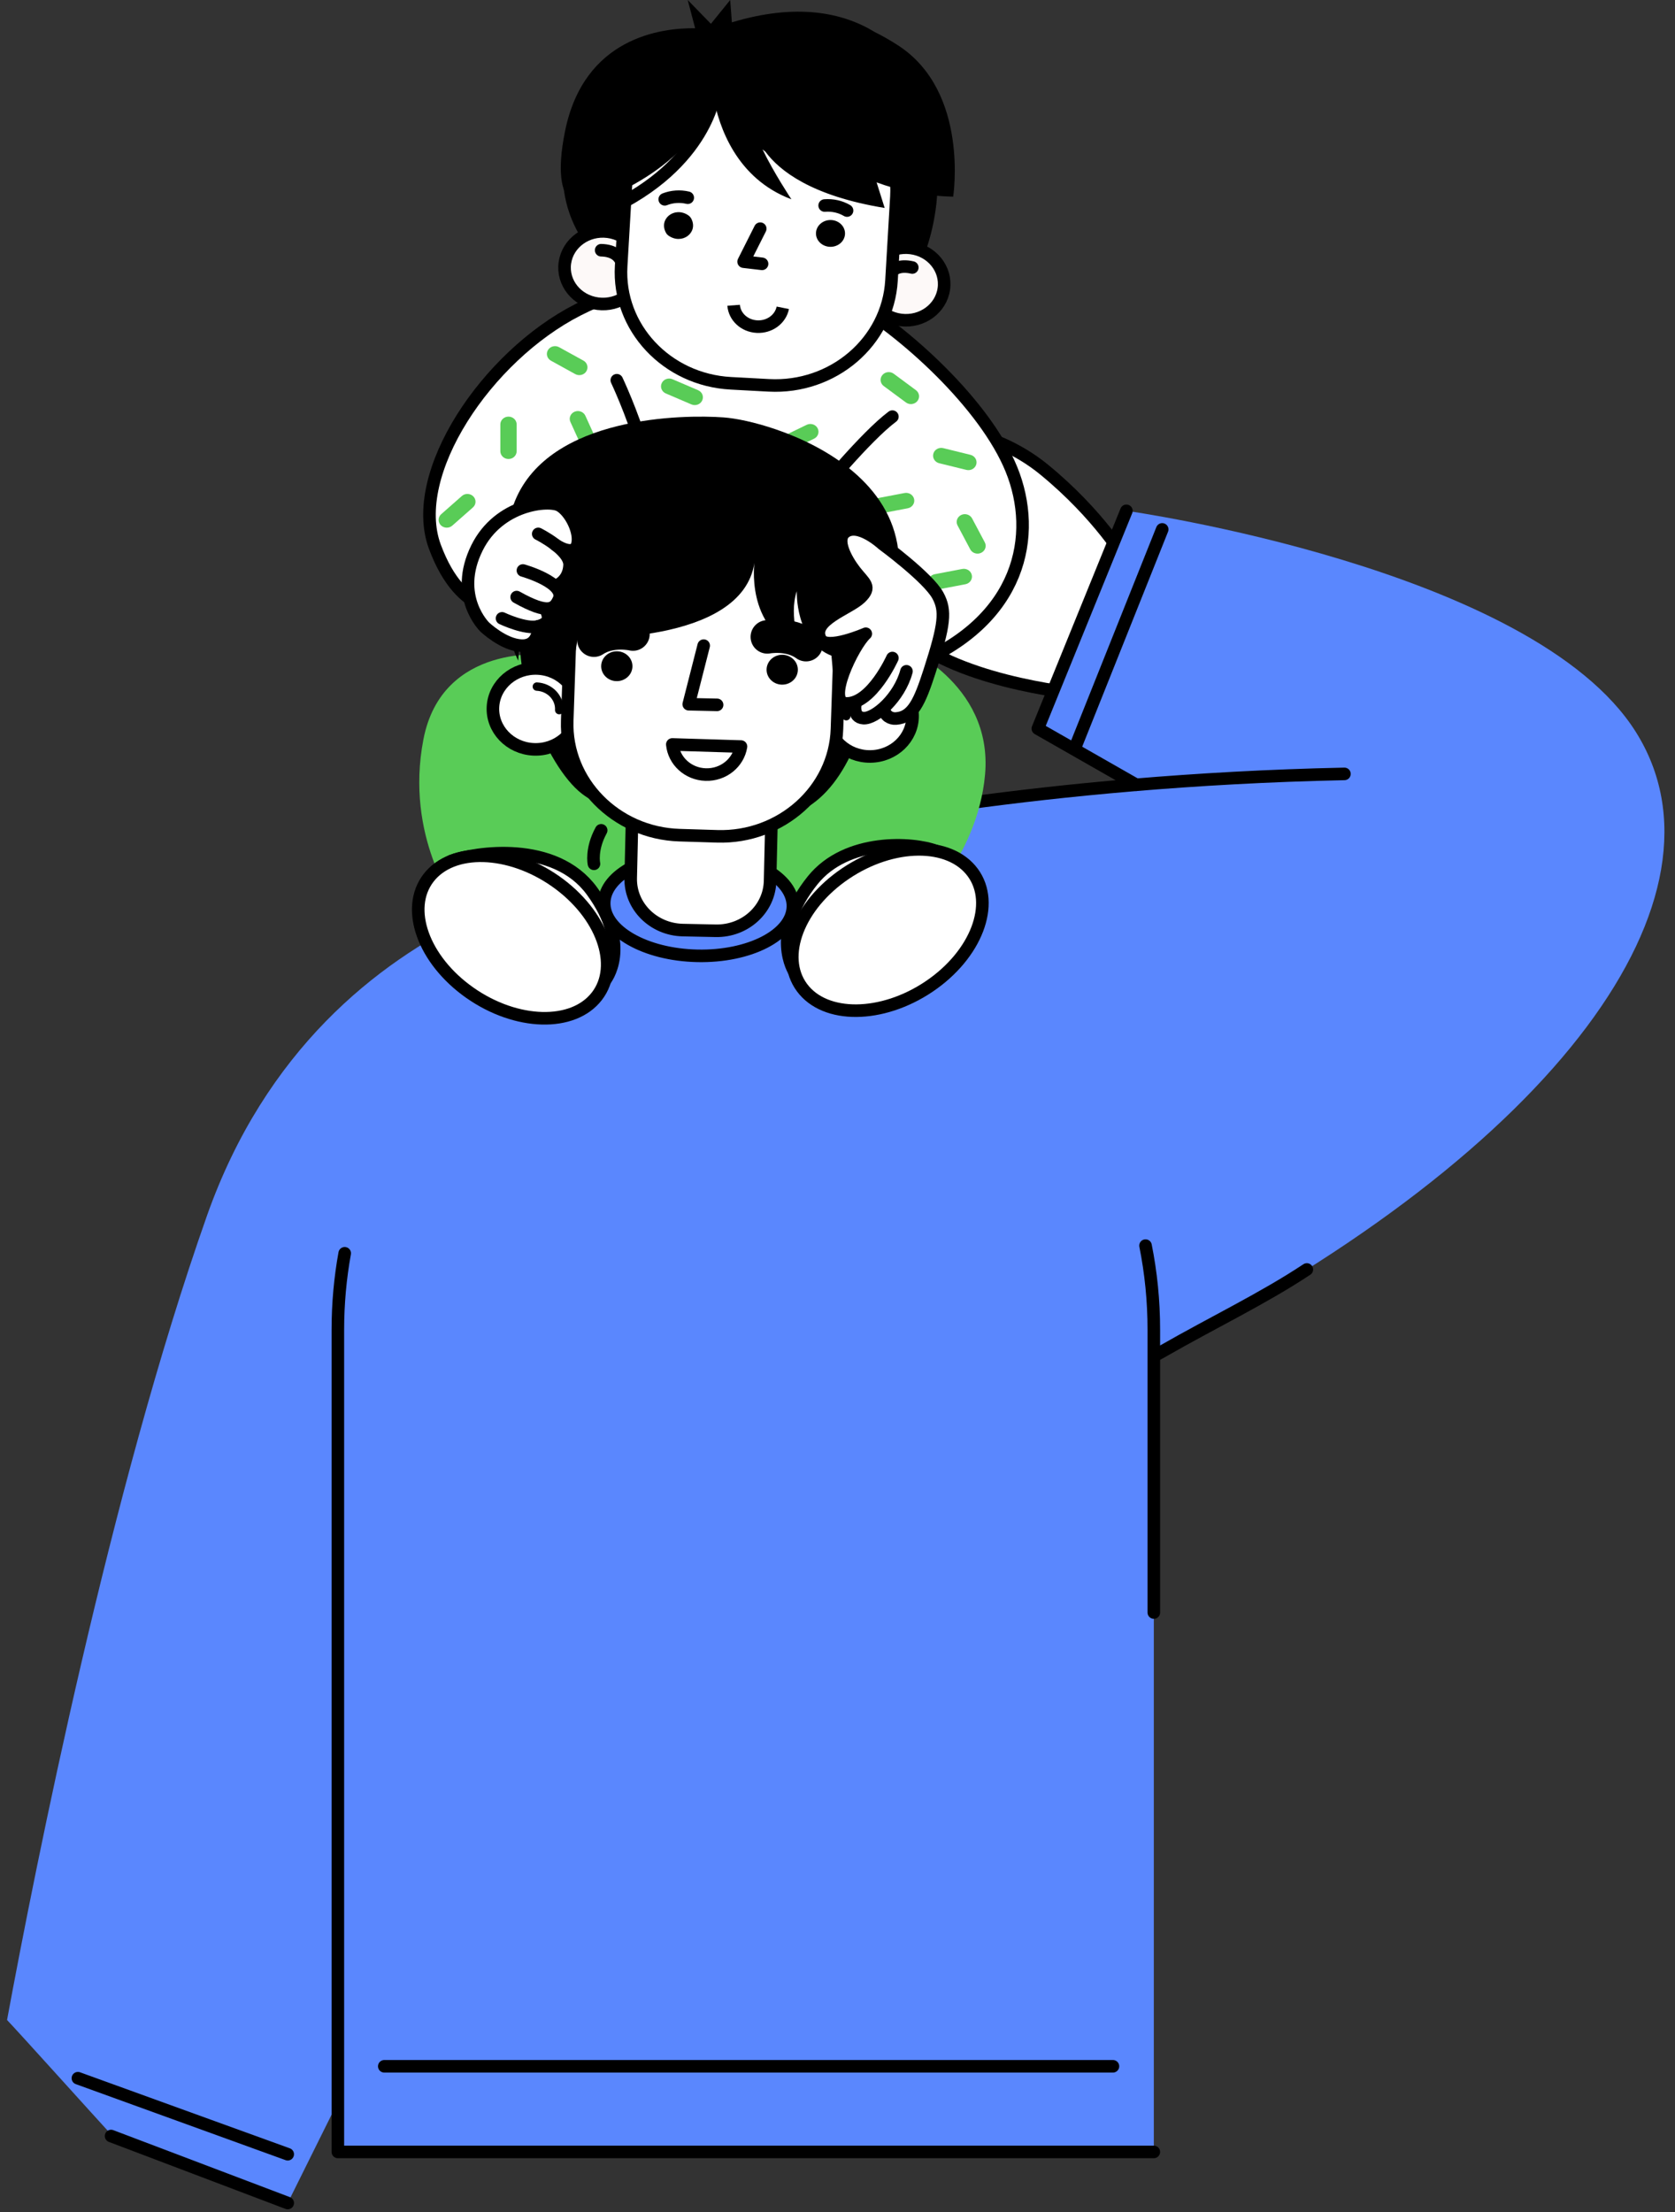 <svg width="100" height="132" viewBox="0 0 100 132" fill="none" xmlns="http://www.w3.org/2000/svg">
<rect x="0" y="0" width="100" height="132" fill="#333333" stroke="none"/>
<path d="M12.352 72.558C6.582 88.898 2.132 111.288 0.421 120.542C0.914 121.064 1.977 122.237 3.399 123.806C4.614 125.148 6.175 126.873 6.934 127.702L17.176 131.464L36.556 92.459L38.898 51.665C38.899 51.665 19.332 52.793 12.352 72.558Z" fill="#5A87FE"/>
<path d="M6.631 127.466L17.177 131.464" stroke="black" stroke-width="0.75" stroke-miterlimit="10" stroke-linecap="round" stroke-linejoin="round"/>
<path d="M4.651 124.016L17.177 128.553" stroke="black" stroke-width="0.75" stroke-miterlimit="10" stroke-linecap="round" stroke-linejoin="round"/>
<path d="M55.138 25.433C55.138 25.433 59.08 25.352 62.35 28.035C65.621 30.717 67.196 33.402 67.196 33.402L65.286 41.495C65.286 41.495 58.969 41.058 55.158 38.668C51.346 36.277 55.138 25.433 55.138 25.433Z" fill="white" stroke="black" stroke-width="0.75" stroke-miterlimit="10" stroke-linecap="round" stroke-linejoin="round"/>
<path d="M97.659 43.675C91.496 33.889 67.247 30.482 67.247 30.482L61.961 43.48L67.834 46.831L67.849 46.83C56.361 47.786 48.965 49.394 48.965 49.394C48.965 49.394 42.552 94.369 69.432 80.624C93.07 68.536 103.822 53.462 97.659 43.675Z" fill="#5A87FE"/>
<path d="M67.247 30.483L61.961 43.48L67.834 46.831" stroke="black" stroke-width="0.75" stroke-miterlimit="10" stroke-linecap="round" stroke-linejoin="round"/>
<path d="M80.264 46.182C61.961 46.566 48.965 49.394 48.965 49.394C48.965 49.394 43.285 95.602 69.431 80.624C72.418 78.913 75.439 77.469 78.021 75.755" stroke="black" stroke-width="0.75" stroke-miterlimit="10" stroke-linecap="round" stroke-linejoin="round"/>
<path d="M64.155 44.683L69.385 31.592" stroke="black" stroke-width="0.75" stroke-miterlimit="10" stroke-linecap="round" stroke-linejoin="round"/>
<path d="M68.885 128.416H20.171V77.696C20.171 64.853 31.076 54.44 44.528 54.44C57.98 54.44 68.885 64.853 68.885 77.696V128.416Z" fill="#5A87FE"/>
<path d="M20.579 74.789C20.311 76.268 20.171 77.793 20.171 79.352V95.87V128.415H68.885" stroke="black" stroke-width="0.75" stroke-miterlimit="10" stroke-linecap="round" stroke-linejoin="round"/>
<path d="M68.39 74.331C68.715 75.953 68.885 77.632 68.885 79.352V96.228" stroke="black" stroke-width="0.75" stroke-miterlimit="10" stroke-linecap="round" stroke-linejoin="round"/>
<path d="M22.942 123.305H66.444" stroke="black" stroke-width="0.75" stroke-miterlimit="10" stroke-linecap="round" stroke-linejoin="round"/>
<path d="M30.235 36.318C30.235 36.318 27.573 36.97 25.962 32.624C24.351 28.277 29.043 21.269 34.506 18.487C39.969 15.704 47.07 15.809 50.523 17.763C53.977 19.717 58.815 24.147 60.388 28.017C61.961 31.888 61.013 37.061 54.483 39.69C47.954 42.32 30.235 36.318 30.235 36.318Z" fill="white" stroke="black" stroke-width="0.75" stroke-miterlimit="10" stroke-linecap="round" stroke-linejoin="round"/>
<path d="M36.824 22.69C36.824 22.69 37.728 24.599 38.359 26.739C38.989 28.879 48.886 29.471 48.886 29.471C48.886 29.471 51.666 26.062 53.276 24.862" stroke="black" stroke-width="0.75" stroke-miterlimit="10" stroke-linecap="round" stroke-linejoin="round"/>
<path d="M30.358 27.391C30.089 27.391 29.871 27.183 29.871 26.926V25.327C29.871 25.07 30.089 24.862 30.358 24.862C30.627 24.862 30.845 25.07 30.845 25.327V26.926C30.845 27.184 30.627 27.391 30.358 27.391Z" fill="#59CC57"/>
<path d="M26.314 31.34C26.133 31.151 26.144 30.857 26.342 30.683L27.573 29.599C27.77 29.425 28.078 29.437 28.261 29.625C28.443 29.814 28.431 30.108 28.233 30.282L27.003 31.366C26.805 31.54 26.497 31.528 26.314 31.34Z" fill="#59CC57"/>
<path d="M32.714 20.889C32.849 20.666 33.146 20.59 33.379 20.719L34.83 21.518C35.063 21.646 35.142 21.931 35.008 22.153C34.874 22.376 34.576 22.452 34.343 22.324L32.893 21.524C32.659 21.395 32.58 21.111 32.714 20.889Z" fill="#59CC57"/>
<path d="M38.244 20.263C38.137 20.028 38.25 19.754 38.496 19.651L40.033 19.014C40.279 18.912 40.566 19.02 40.673 19.255C40.78 19.49 40.667 19.764 40.421 19.867L38.885 20.504C38.638 20.606 38.351 20.498 38.244 20.263Z" fill="#59CC57"/>
<path d="M39.506 22.864C39.615 22.63 39.904 22.525 40.149 22.63L41.677 23.285C41.923 23.39 42.032 23.665 41.922 23.899C41.812 24.134 41.524 24.239 41.278 24.133L39.75 23.479C39.505 23.373 39.395 23.098 39.506 22.864Z" fill="#59CC57"/>
<path d="M46.452 26.699C46.33 26.47 46.426 26.19 46.666 26.074L48.159 25.351C48.399 25.235 48.692 25.326 48.813 25.555C48.935 25.785 48.84 26.064 48.599 26.18L47.106 26.903C46.866 27.019 46.573 26.928 46.452 26.699Z" fill="#59CC57"/>
<path d="M52.674 22.386C52.839 22.182 53.145 22.146 53.357 22.303L54.681 23.282C54.894 23.439 54.933 23.731 54.768 23.934C54.603 24.137 54.298 24.174 54.085 24.017L52.761 23.038C52.548 22.881 52.51 22.589 52.674 22.386Z" fill="#59CC57"/>
<path d="M51.978 30.281C51.926 30.029 52.096 29.784 52.36 29.734L54.002 29.421C54.266 29.37 54.522 29.534 54.575 29.785C54.627 30.037 54.457 30.282 54.193 30.332L52.551 30.645C52.287 30.696 52.031 30.533 51.978 30.281Z" fill="#59CC57"/>
<path d="M55.721 27.076C55.788 26.828 56.053 26.678 56.314 26.742L57.935 27.141C58.196 27.204 58.353 27.458 58.286 27.707C58.219 27.956 57.954 28.105 57.693 28.041L56.071 27.643C55.81 27.579 55.654 27.325 55.721 27.076Z" fill="#59CC57"/>
<path d="M57.382 30.732C57.622 30.616 57.914 30.708 58.036 30.937L58.793 32.363C58.915 32.592 58.819 32.871 58.579 32.988C58.339 33.104 58.047 33.012 57.925 32.783L57.168 31.357C57.046 31.128 57.142 30.849 57.382 30.732Z" fill="#59CC57"/>
<path d="M55.423 34.813C55.37 34.561 55.541 34.316 55.804 34.266L57.447 33.953C57.71 33.903 57.967 34.066 58.019 34.317C58.072 34.569 57.901 34.814 57.638 34.864L55.995 35.178C55.732 35.228 55.475 35.065 55.423 34.813Z" fill="#59CC57"/>
<path d="M34.306 24.568C34.553 24.465 34.839 24.573 34.947 24.809L35.614 26.275C35.721 26.511 35.608 26.785 35.362 26.887C35.115 26.989 34.829 26.882 34.721 26.646L34.054 25.179C33.946 24.944 34.06 24.67 34.306 24.568Z" fill="#59CC57"/>
<path d="M53.721 38.47C53.721 38.47 59.299 40.683 58.809 46.223C58.365 51.239 54.483 54.738 54.483 54.738L47.849 55.093C47.246 51.929 44.238 51.638 44.238 51.638L38.522 51.281C36.001 51.962 34.694 56.497 34.74 56.675L28.414 57.251L27.223 53.987C27.223 53.987 24.157 49.941 25.278 44.126C26.399 38.311 32.719 39.075 32.719 39.075L53.721 38.47Z" fill="#59CC57"/>
<path d="M35.46 51.548C35.46 51.548 35.271 50.679 35.891 49.549" stroke="black" stroke-width="0.75" stroke-miterlimit="10" stroke-linecap="round" stroke-linejoin="round"/>
<path d="M40.985 49.175C40.985 49.175 36.835 48.982 34.739 47.365C32.643 45.75 30.022 39.856 31.428 35.166C32.835 30.476 40.517 30.114 43.96 30.389C47.402 30.665 52.816 33.513 52.816 33.513C52.816 33.513 53.135 47.179 46.886 48.722C40.637 50.265 40.985 49.175 40.985 49.175Z" fill="black"/>
<path d="M47.337 54.106C47.298 55.792 44.744 57.105 41.633 57.039C38.522 56.973 36.033 55.553 36.072 53.868C36.111 52.182 38.664 50.869 41.775 50.935C44.886 51.001 47.377 52.421 47.337 54.106Z" fill="#5A87FE" stroke="black" stroke-width="0.75" stroke-miterlimit="10"/>
<path d="M42.724 55.543L40.763 55.502C39.007 55.464 37.614 54.075 37.654 52.398L37.726 49.298C37.765 47.622 39.22 46.293 40.976 46.33L42.938 46.372C44.694 46.409 46.086 47.798 46.047 49.475L45.975 52.575C45.936 54.252 44.481 55.581 42.724 55.543Z" fill="white" stroke="black" stroke-width="0.75" stroke-miterlimit="10"/>
<path d="M29.431 42.177C29.357 43.509 30.438 44.646 31.843 44.716C33.25 44.787 34.449 43.765 34.523 42.433C34.596 41.101 33.516 39.964 32.11 39.893C30.704 39.823 29.505 40.845 29.431 42.177Z" fill="white" stroke="black" stroke-width="0.75" stroke-miterlimit="10"/>
<path d="M33.385 42.376C33.426 41.64 32.828 41.011 32.05 40.972" stroke="black" stroke-width="0.5" stroke-miterlimit="10" stroke-linecap="round" stroke-linejoin="round"/>
<path d="M54.483 42.708C54.495 44.041 53.363 45.131 51.955 45.142C50.547 45.154 49.396 44.081 49.384 42.748C49.373 41.414 50.505 40.324 51.913 40.313C53.321 40.302 54.472 41.374 54.483 42.708Z" fill="white" stroke="black" stroke-width="0.75" stroke-miterlimit="10"/>
<path d="M50.523 42.739C50.517 42.002 51.144 41.399 51.922 41.392" stroke="black" stroke-width="0.5" stroke-miterlimit="10" stroke-linecap="round" stroke-linejoin="round"/>
<path d="M49.968 43.507C49.845 47.145 46.627 50.025 42.817 49.907L40.568 49.838C36.758 49.721 33.742 46.648 33.864 43.011L34.106 35.875C34.229 32.238 37.447 29.357 41.256 29.475L43.506 29.544C47.316 29.662 50.333 32.734 50.209 36.372L49.968 43.507Z" fill="white" stroke="black" stroke-width="0.75" stroke-miterlimit="10"/>
<path d="M44.238 44.55C44.076 45.523 43.187 46.255 42.129 46.222C41.072 46.189 40.234 45.405 40.138 44.424L44.238 44.55Z" stroke="black" stroke-width="0.75" stroke-miterlimit="10" stroke-linecap="round" stroke-linejoin="round"/>
<path d="M37.756 39.814C37.723 40.305 37.279 40.677 36.764 40.646C36.25 40.614 35.86 40.19 35.893 39.699C35.926 39.208 36.37 38.836 36.884 38.867C37.399 38.898 37.789 39.322 37.756 39.814Z" fill="black"/>
<path d="M47.631 40.023C47.598 40.514 47.154 40.886 46.639 40.855C46.125 40.823 45.735 40.399 45.768 39.908C45.801 39.417 46.245 39.045 46.759 39.076C47.274 39.108 47.664 39.532 47.631 40.023Z" fill="black"/>
<path d="M45.811 38.006C45.811 38.006 47.139 37.753 48.121 38.469" stroke="black" stroke-width="2" stroke-miterlimit="10" stroke-linecap="round" stroke-linejoin="round"/>
<path d="M37.789 37.836C37.789 37.836 36.474 37.527 35.46 38.201" stroke="black" stroke-width="2" stroke-miterlimit="10" stroke-linecap="round" stroke-linejoin="round"/>
<path d="M42.812 42.062L41.119 42.025L42.011 38.528" stroke="black" stroke-width="0.75" stroke-miterlimit="10" stroke-linecap="round" stroke-linejoin="round"/>
<path d="M46.331 25.626C45.056 25.188 43.913 24.96 43.204 24.909C40.813 24.734 32.837 24.81 30.752 29.875C28.667 34.94 30.939 39.43 30.939 39.43L31.018 38.155C31.696 38.968 34.053 40.55 34.053 40.55L34.499 38.071C34.499 38.071 44.282 38.535 45.039 33.591C45.065 33.424 44.43 37.499 47.802 38.734C47.802 38.734 47.065 36.763 47.57 35.279C47.57 35.279 47.457 38.267 49.64 39.129L49.849 41.503C49.849 41.503 50.963 40.53 51.493 38.413C51.538 40.469 51.538 40.469 51.538 40.469C51.538 40.469 54.266 38.088 53.623 32.814C53.146 28.904 49.364 26.668 46.331 25.626Z" fill="black"/>
<path d="M35.087 5.455C35.087 5.455 30.483 12.071 37.489 17.073C44.495 22.076 53.26 17.47 54.082 17.073C54.904 16.676 57.056 11.42 55.305 7.502C53.554 3.584 35.087 5.455 35.087 5.455Z" fill="black"/>
<path d="M56.349 17.234C56.184 18.42 55.034 19.252 53.782 19.093C52.53 18.934 51.649 17.843 51.814 16.657C51.98 15.471 53.13 14.639 54.382 14.798C55.634 14.957 56.515 16.048 56.349 17.234Z" fill="#FDF9F8" stroke="black" stroke-width="0.75" stroke-miterlimit="10"/>
<path d="M52.816 17.073C52.816 17.073 52.919 15.602 54.465 15.964" stroke="black" stroke-width="0.75" stroke-miterlimit="10" stroke-linecap="round" stroke-linejoin="round"/>
<path d="M33.724 15.688C33.558 16.873 34.439 17.964 35.691 18.123C36.944 18.282 38.093 17.451 38.259 16.264C38.425 15.078 37.543 13.988 36.291 13.828C35.039 13.669 33.889 14.501 33.724 15.688Z" fill="#FDF9F8" stroke="black" stroke-width="0.75" stroke-miterlimit="10"/>
<path d="M37.178 16.416C37.178 16.416 37.481 14.97 35.89 14.932" stroke="black" stroke-width="0.75" stroke-miterlimit="10" stroke-linecap="round" stroke-linejoin="round"/>
<path d="M45.896 22.995L43.632 22.873C39.8 22.668 36.868 19.536 37.084 15.877L37.378 10.874C37.593 7.216 40.874 4.416 44.705 4.622L46.969 4.743C50.8 4.948 53.732 8.081 53.517 11.739L53.223 16.742C53.008 20.401 49.727 23.2 45.896 22.995Z" fill="white"/>
<path d="M45.896 22.995L43.632 22.873C39.8 22.668 36.868 19.536 37.084 15.877L37.378 10.874C37.593 7.216 40.874 4.416 44.705 4.622L46.969 4.743C50.8 4.948 53.732 8.081 53.517 11.739L53.223 16.742C53.008 20.401 49.727 23.2 45.896 22.995Z" stroke="black" stroke-width="0.75" stroke-miterlimit="10"/>
<path d="M41.275 13.056C41.7 13.89 40.708 14.635 39.898 14.052C39.846 14.015 39.801 13.965 39.77 13.911C39.29 13.074 40.258 12.303 41.074 12.836C41.16 12.893 41.229 12.968 41.275 13.056Z" fill="black"/>
<path d="M50.446 14C50.404 14.44 49.983 14.765 49.506 14.726C49.029 14.687 48.676 14.299 48.718 13.859C48.76 13.419 49.181 13.094 49.658 13.133C50.135 13.172 50.487 13.56 50.446 14Z" fill="black"/>
<path d="M43.799 18.217C43.85 18.897 44.436 19.453 45.194 19.491C45.951 19.53 46.6 19.039 46.734 18.368" stroke="black" stroke-width="0.75" stroke-miterlimit="10"/>
<path d="M45.387 13.646L44.395 15.615L45.496 15.744" stroke="black" stroke-width="0.75" stroke-miterlimit="10" stroke-linecap="round" stroke-linejoin="round"/>
<path d="M39.686 11.894C40.116 11.724 40.606 11.69 41.059 11.799" stroke="black" stroke-width="0.75" stroke-miterlimit="10" stroke-linecap="round" stroke-linejoin="round"/>
<path d="M49.233 12.264C49.698 12.225 50.176 12.332 50.57 12.565" stroke="black" stroke-width="0.75" stroke-miterlimit="10" stroke-linecap="round" stroke-linejoin="round"/>
<path d="M53.641 2.724C53.167 2.414 52.698 2.149 52.233 1.918C50.283 0.724 47.518 0.181 43.694 1.334L43.594 0L42.443 1.421L41.057 0L41.501 1.685C39.482 1.659 34.859 2.231 33.731 7.842C32.739 12.771 34.993 12.238 34.993 12.238C34.993 12.238 41.101 10.485 42.594 5.798C42.92 7.551 43.957 10.654 47.248 11.893C47.248 11.893 46.184 10.293 45.525 8.914C45.58 8.96 45.638 9.006 45.695 9.052C46.537 10.191 48.452 11.696 52.816 12.41L52.335 10.883C53.625 11.36 55.145 11.695 56.906 11.736C56.906 11.736 57.882 5.495 53.641 2.724Z" fill="black"/>
<path d="M42.697 5.455C42.697 5.455 42.257 9.793 36.22 12.565" stroke="black" stroke-width="0.75" stroke-miterlimit="10" stroke-linecap="round" stroke-linejoin="round"/>
<path d="M33.415 30.167C32.771 29.797 29.782 30.058 28.476 32.694C27.045 35.581 28.933 37.412 28.933 37.412C28.933 37.412 30.055 38.487 31.136 38.526C32.217 38.566 32.133 37.376 32.133 37.376C32.882 37.177 32.76 36.782 32.595 36.387L32.332 36.439L32.365 36.284C32.99 36.411 33.192 36.137 33.356 35.789C33.496 35.493 33.368 35.222 33.122 34.986L33.279 34.913C33.279 34.913 33.961 34.637 34.003 33.725C34.023 33.296 33.61 32.859 33.168 32.515C33.168 32.515 34.239 33.251 34.461 32.515C34.683 31.781 34.06 30.538 33.415 30.167Z" fill="white"/>
<path d="M32.134 31.86C32.134 31.86 34.045 32.812 34.004 33.725C33.963 34.638 33.28 34.913 33.28 34.913" stroke="black" stroke-width="0.75" stroke-miterlimit="10" stroke-linecap="round" stroke-linejoin="round"/>
<path d="M31.219 34.043C31.219 34.043 33.835 34.777 33.357 35.789C33.1 36.333 32.757 36.702 30.845 35.631" stroke="black" stroke-width="0.75" stroke-miterlimit="10" stroke-linecap="round" stroke-linejoin="round"/>
<path d="M29.972 36.9C29.972 36.9 31.386 37.574 32.133 37.376C32.882 37.178 32.76 36.783 32.596 36.388" stroke="black" stroke-width="0.75" stroke-miterlimit="10" stroke-linecap="round" stroke-linejoin="round"/>
<path d="M33.169 32.517C33.169 32.517 34.24 33.252 34.462 32.517C34.684 31.781 34.061 30.538 33.416 30.168C32.772 29.798 29.783 30.059 28.477 32.695C27.046 35.582 28.934 37.413 28.934 37.413C28.934 37.413 30.056 38.488 31.137 38.528C32.218 38.567 32.134 37.377 32.134 37.377" stroke="black" stroke-width="0.75" stroke-miterlimit="10" stroke-linecap="round" stroke-linejoin="round"/>
<path d="M52.693 32.468C52.693 32.468 51.222 31.108 50.428 31.776C49.893 32.227 50.484 33.363 51.045 34.084C51.605 34.806 52.062 35.009 51.362 35.678C50.662 36.346 48.397 37.015 48.98 38.136C49.346 38.839 51.688 37.817 51.688 37.817C50.941 38.486 49.249 41.983 50.553 41.977C50.736 41.977 50.913 41.935 51.086 41.864L51.081 41.918C51.081 41.918 50.848 42.81 51.548 42.855C51.86 42.874 52.319 42.634 52.77 42.224L52.758 42.29C52.839 42.732 53.152 42.948 53.662 42.856C54.643 42.678 54.653 41.798 55.494 40.059C56.334 38.32 56.148 35.516 56.148 35.516L52.693 32.468Z" fill="white"/>
<path d="M51.082 41.919C51.082 41.919 50.849 42.811 51.549 42.855C52.249 42.9 53.697 41.632 54.117 40.059" stroke="black" stroke-width="0.75" stroke-miterlimit="10" stroke-linecap="round" stroke-linejoin="round"/>
<path d="M53.277 39.268C53.277 39.268 52.062 41.971 50.554 41.978C49.25 41.983 50.943 38.487 51.689 37.818C51.689 37.818 49.347 38.84 48.981 38.137C48.398 37.016 50.662 36.347 51.363 35.678C52.063 35.009 51.606 34.806 51.045 34.085C50.485 33.364 49.893 32.227 50.429 31.777C51.223 31.109 52.693 32.469 52.693 32.469C52.693 32.469 55.406 34.461 55.991 35.534C56.484 36.437 56.406 37.245 55.495 40.06C54.904 41.89 54.483 42.815 53.487 42.878C53.172 42.898 52.841 42.733 52.76 42.292" stroke="black" stroke-width="0.75" stroke-miterlimit="10" stroke-linecap="round" stroke-linejoin="round"/>
<path d="M34.08 58.916L36.118 58.501C36.118 58.501 37.773 56.501 35.339 53.169C33.115 50.124 28.357 50.874 26.97 51.373C25.583 51.871 34.08 58.916 34.08 58.916Z" fill="white" stroke="black" stroke-width="0.75" stroke-miterlimit="10" stroke-linecap="round" stroke-linejoin="round"/>
<path d="M33.172 52.594C35.947 54.544 37.049 57.613 35.634 59.448C34.219 61.283 30.823 61.191 28.048 59.24C25.273 57.29 24.171 54.221 25.586 52.386C27 50.55 30.396 50.644 33.172 52.594Z" fill="white" stroke="black" stroke-width="0.75" stroke-miterlimit="10" stroke-linecap="round" stroke-linejoin="round"/>
<path d="M49.455 58.438L47.427 57.984C47.427 57.984 45.928 55.746 48.521 52.526C50.544 50.016 54.503 50.26 55.879 50.784C57.255 51.308 49.455 58.438 49.455 58.438Z" fill="white" stroke="black" stroke-width="0.75" stroke-miterlimit="10" stroke-linecap="round" stroke-linejoin="round"/>
<path d="M55.468 58.87C58.282 56.974 59.449 53.926 58.072 52.064C56.696 50.202 53.298 50.23 50.483 52.127C47.668 54.024 46.502 57.071 47.879 58.934C49.255 60.795 52.653 60.767 55.468 58.87Z" fill="white" stroke="black" stroke-width="0.75" stroke-miterlimit="10" stroke-linecap="round" stroke-linejoin="round"/>
</svg>
